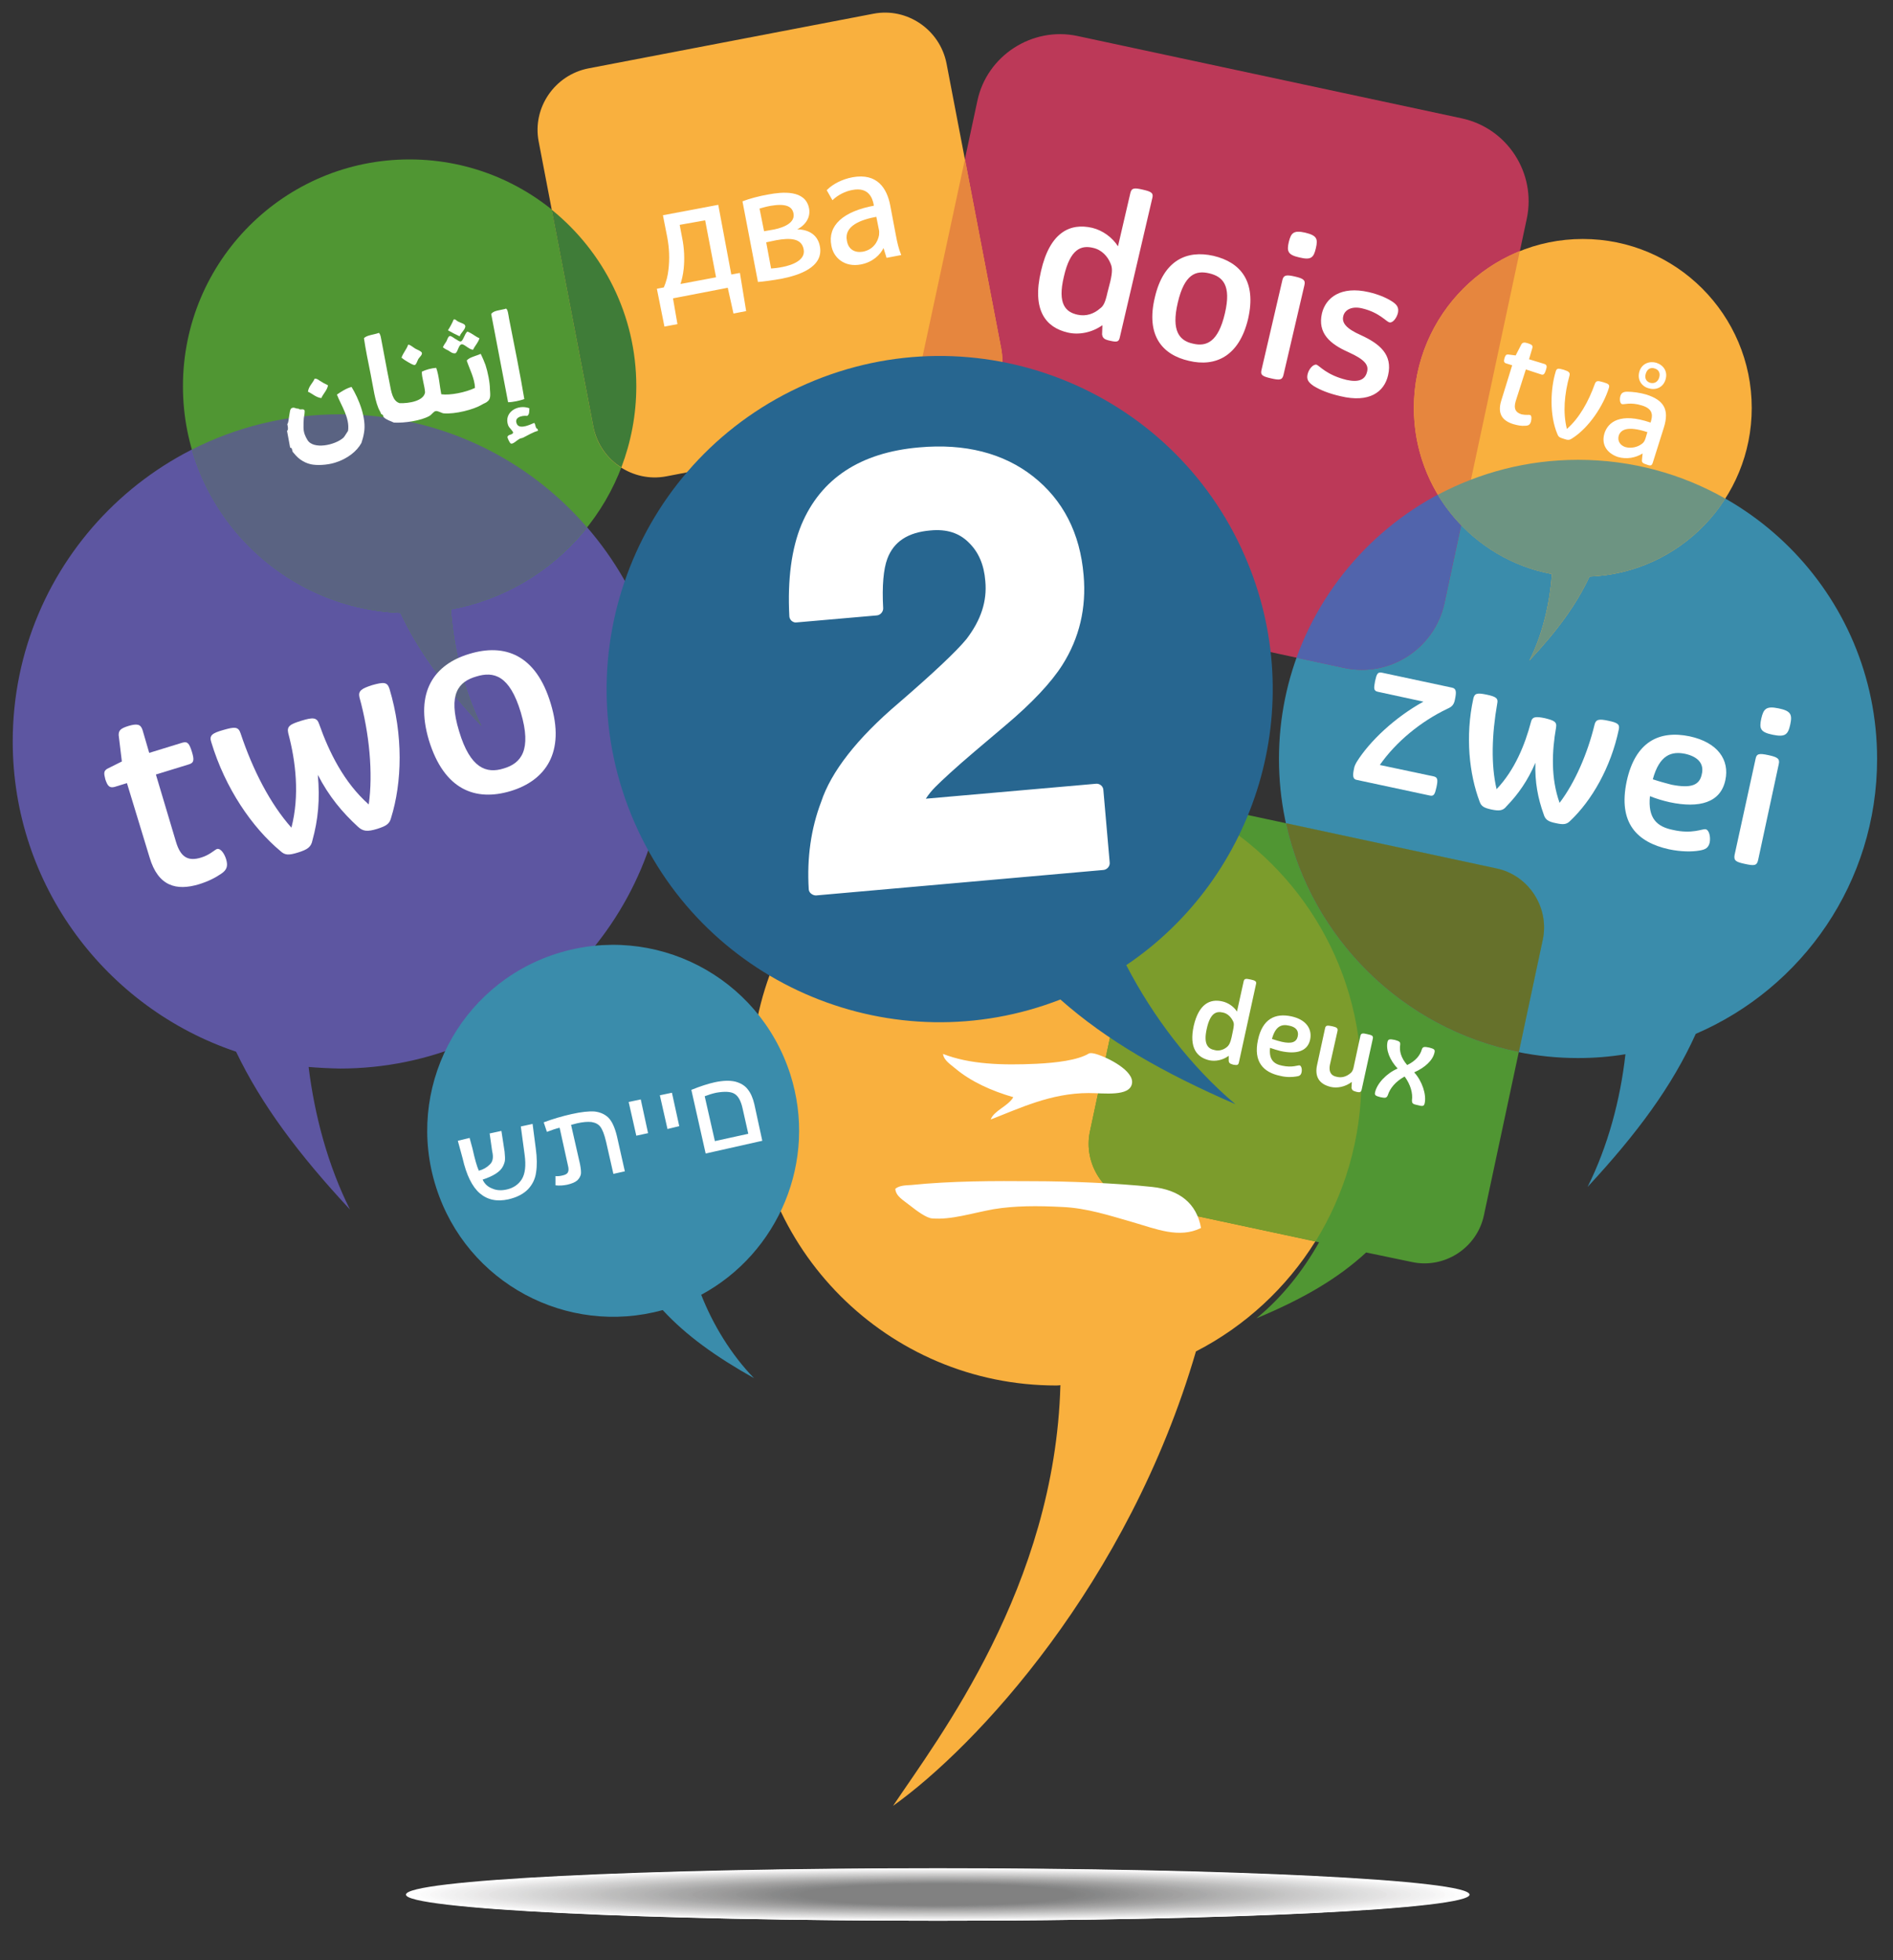 <svg version="1.2" xmlns="http://www.w3.org/2000/svg" viewBox="0 0 595 616" width="595" height="616">
	<rect x="0" y="0" width="595" height="616" fill="#333333" stroke="none"/>
	<title>New Project</title>
	<style>
		.s0 { fill: #f9b03e } 
		.s1 { fill: #3a8cab } 
		.s2 { fill: #5d56a1 } 
		.s3 { fill: #bc3958 } 
		.s4 { fill: #5164ac } 
		.s5 { fill: #ce5249 } 
		.s6 { fill: #e6863e } 
		.s7 { fill: #6d9482 } 
		.s8 { fill: #509633 } 
		.s9 { fill: #5a6382 } 
		.s10 { fill: #8f456f } 
		.s11 { fill: #3f7c38 } 
		.s12 { fill: #7c9c2c } 
		.s13 { fill: #66712b } 
		.s14 { fill: #ffffff } 
		.s15 { fill: #fefefe } 
		.s16 { fill: #fdfdfd } 
		.s17 { fill: #fbfbfb } 
		.s18 { fill: #fafafa } 
		.s19 { fill: #f8f7f7 } 
		.s20 { fill: #f6f6f6 } 
		.s21 { fill: #f4f3f4 } 
		.s22 { fill: #f2f2f2 } 
		.s23 { fill: #f1f1f1 } 
		.s24 { fill: #efefef } 
		.s25 { fill: #efeeee } 
		.s26 { fill: #ececec } 
		.s27 { fill: #ebebeb } 
		.s28 { fill: #eae9e9 } 
		.s29 { fill: #e8e7e7 } 
		.s30 { fill: #e7e6e7 } 
		.s31 { fill: #e4e3e3 } 
		.s32 { fill: #e3e2e2 } 
		.s33 { fill: #e1e1e1 } 
		.s34 { fill: #e0e0e0 } 
		.s35 { fill: #dedede } 
		.s36 { fill: #dddddd } 
		.s37 { fill: #dbdbdc } 
		.s38 { fill: #dadad9 } 
		.s39 { fill: #d8d8d8 } 
		.s40 { fill: #d6d6d6 } 
		.s41 { fill: #d5d5d5 } 
		.s42 { fill: #d3d3d3 } 
		.s43 { fill: #d2d2d2 } 
		.s44 { fill: #d0d0d0 } 
		.s45 { fill: #cfcece } 
		.s46 { fill: #cecdcd } 
		.s47 { fill: #cccbcb } 
		.s48 { fill: #cbcaca } 
		.s49 { fill: #c9c9c9 } 
		.s50 { fill: #c8c7c7 } 
		.s51 { fill: #c6c6c6 } 
		.s52 { fill: #c4c4c3 } 
		.s53 { fill: #c3c2c2 } 
		.s54 { fill: #c0c0bf } 
		.s55 { fill: #bebebf } 
		.s56 { fill: #bdbdbc } 
		.s57 { fill: #bcbcbb } 
		.s58 { fill: #bababa } 
		.s59 { fill: #b8b8b8 } 
		.s60 { fill: #b8b7b7 } 
		.s61 { fill: #b6b6b5 } 
		.s62 { fill: #b5b4b4 } 
		.s63 { fill: #b2b2b2 } 
		.s64 { fill: #b2b1b2 } 
		.s65 { fill: #afb0af } 
		.s66 { fill: #aeadad } 
		.s67 { fill: #acacac } 
		.s68 { fill: #a9a9aa } 
		.s69 { fill: #a8a8a8 } 
		.s70 { fill: #a7a7a6 } 
		.s71 { fill: #a6a6a6 } 
		.s72 { fill: #a5a4a4 } 
		.s73 { fill: #a2a1a1 } 
		.s74 { fill: #9f9f9f } 
		.s75 { fill: #9e9e9e } 
		.s76 { fill: #9d9d9c } 
		.s77 { fill: #9c9b9b } 
		.s78 { fill: #9a9999 } 
		.s79 { fill: #989898 } 
		.s80 { fill: #979797 } 
		.s81 { fill: #949494 } 
		.s82 { fill: #939393 } 
		.s83 { fill: #919191 } 
		.s84 { fill: #909090 } 
		.s85 { fill: #8e8e8e } 
		.s86 { fill: #8d8d8d } 
		.s87 { fill: #8b8b8b } 
		.s88 { fill: #888989 } 
		.s89 { fill: #878889 } 
		.s90 { fill: #868686 } 
		.s91 { fill: #848484 } 
		.s92 { fill: #828383 } 
		.s93 { fill: #818181 } 
		.s94 { fill: #276690 } 
		.s95 { fill: none;stroke: #ffffff;stroke-miterlimit:10;stroke-width: .4 } 
		.s96 { fill: #ffffff;stroke: #ffffff;stroke-miterlimit:10;stroke-width: .4 } 
	</style>
	<g id="Layer 1">
		<path id="Path 7" fill-rule="evenodd" class="s0" d="m332 243.5c-53 0-95.9 42.9-95.9 95.9 0 53 42.9 96 95.9 96q0.6 0 1.3-0.1c-1.7 63.3-38.4 111-52.6 132.2 26.1-18.6 73.9-69.8 95.2-142.8 30.9-15.9 52-48.1 52-85.3 0-53-42.9-95.9-95.9-95.9z"/>
		<path id="Path 8" fill-rule="evenodd" class="s1" d="m496 144.5c-51.9 0-94 42.1-94 94 0 51.9 42.1 94 94 94q7.6 0 14.9-1.2c-1.6 14.3-5.5 28.9-11.9 41.7 15.6-16.8 26.6-31.7 34-48.1 33.5-14.4 57-47.6 57-86.4 0-51.9-42.1-94-94-94z"/>
		<path id="Path 9" fill-rule="evenodd" class="s2" d="m106.8 130.2c-56.8 0-102.8 46-102.8 102.8 0 45.3 29.4 83.8 70.2 97.5 8 16.7 19.7 32.3 35.8 49.6-6.9-13.8-11.1-29.4-13-44.8q4.8 0.4 9.8 0.5c56.8 0 102.8-46.1 102.8-102.8 0-56.8-46-102.8-102.8-102.8z"/>
		<path id="Path 10" fill-rule="evenodd" class="s3" d="m338.6 11.3l120.9 25.9c14.3 3.1 23.4 17.2 20.4 31.5l-25.9 120.9c-3.1 14.2-17.2 23.4-31.5 20.3l-40.9-8.8c1.1 16.3 5.2 33.4 12.6 48.2-17.3-18.5-28.9-34.8-36.2-53.2l-56.3-12.1c-14.3-3-23.4-17.2-20.4-31.4l25.9-120.9c3-14.2 17.2-23.4 31.4-20.4z"/>
		<path id="Path 11" fill-rule="evenodd" class="s4" d="m462.3 150.7l-8.3 38.9c-3.1 14.2-17.2 23.4-31.5 20.3l-15-3.2c9.3-25.7 29.4-46.2 54.8-56z"/>
		<path id="Path 12" fill-rule="evenodd" class="s5" d="m386 227.4q-7.1-3.7-14.7-6.3c6.2 9.2 13.7 18.4 22.9 28.2-3.5-6.9-6.2-14.3-8.2-21.9z"/>
		<path id="Path 13" fill-rule="evenodd" class="s0" d="m497.5 75.1c-29.3 0-53.1 23.8-53.1 53.1 0 26 18.7 47.6 43.4 52.2-0.7 9.2-2.9 18.9-7.1 27.2 8.6-9.2 14.7-17.4 18.9-26.4 28.3-1.1 51-24.4 51-53 0-29.3-23.8-53.1-53.1-53.1z"/>
		<path id="Path 14" fill-rule="evenodd" class="s6" d="m477.7 78.9l-18.4 86.1c-9.2-9.5-14.9-22.5-14.9-36.8 0-22.3 13.8-41.4 33.3-49.3z"/>
		<path id="Path 15" fill-rule="evenodd" class="s7" d="m496 144.5c-15.9 0-30.9 4-44.1 11 7.7 12.8 20.7 22.1 35.9 24.9-0.7 9.2-2.9 18.9-7.1 27.2 8.6-9.2 14.7-17.4 18.9-26.4 17.9-0.7 33.6-10.3 42.7-24.5-13.7-7.8-29.5-12.2-46.3-12.2z"/>
		<path id="Path 16" fill-rule="evenodd" class="s8" d="m128.7 50.1c39.4 0 71.3 31.9 71.3 71.3 0 34.9-25.1 64-58.3 70.1 0.9 12.3 4 25.3 9.6 36.6-11.5-12.4-19.8-23.5-25.4-35.5-38-1.5-68.4-32.8-68.4-71.2 0-39.4 31.9-71.3 71.2-71.3z"/>
		<path id="Path 17" fill-rule="evenodd" class="s9" d="m106.8 130.2c-16.7 0-32.6 4-46.5 11.1 8.3 28.8 34.4 50.1 65.6 51.3 5.6 12 13.9 23.1 25.4 35.5-5.6-11.3-8.7-24.3-9.6-36.6 17.3-3.2 32.4-12.6 42.8-25.8-18.8-21.8-46.6-35.5-77.7-35.5z"/>
		<path id="Path 18" fill-rule="evenodd" class="s10" d="m283.4 142.9c28.8-1.6 56.9 14.6 69.1 42.7q2.2 5 3.5 10.1l-54.3-11.7c-14.3-3-23.5-17.2-20.4-31.4z"/>
		<path id="Path 19" fill-rule="evenodd" class="s7" d="m332 243.5c-29.9 0-56.7 13.7-74.3 35.2 17 7.7 36.9 8.8 55.4 1.5 9.9 8.8 21.9 15.7 37.3 22.4-9.6-8.1-17.6-18.7-23.3-29.7 10.5-7 18.6-16.6 24-27.5-6.2-1.3-12.6-1.9-19.1-1.9z"/>
		<path id="Path 20" fill-rule="evenodd" class="s0" d="m274.6 4.3l-89.7 17.2c-10.6 2.1-17.6 12.4-15.6 22.9l17.2 89.7c2 10.6 12.4 17.6 22.9 15.6l59.4-11.4c-1.1 10.4-4 21.2-9 30.6 11.4-11.6 19.2-22 24.4-33.6l14.9-2.8c10.6-2.1 17.6-12.4 15.6-22.9l-17.2-89.7c-2.1-10.6-12.4-17.6-22.9-15.6z"/>
		<path id="Path 21" fill-rule="evenodd" class="s7" d="m267.8 145.6q6.2-1.8 12.4-2.4c-5 8.6-11.6 16.8-20.4 25.7 3.8-7.2 6.4-15.3 8-23.3z"/>
		<path id="Path 22" fill-rule="evenodd" class="s11" d="m173.4 65.9c16.2 13.1 26.6 33.1 26.6 55.5 0 9-1.7 17.6-4.7 25.5-4.4-2.7-7.7-7.3-8.8-12.8z"/>
		<path id="Path 23" fill-rule="evenodd" class="s6" d="m285 135.2l18.3-85.2 11.4 59.6c2 10.5-5 20.8-15.6 22.9z"/>
		<path id="Path 24" fill-rule="evenodd" class="s8" d="m470.3 272.9l-86.6-18.6c-10.2-2.2-20.4 4.4-22.6 14.6l-18.5 86.6c-2.2 10.2 4.4 20.4 14.6 22.6l57.4 12.3c-5 8.9-11.7 17.4-19.7 23.9 14.6-6.1 25.5-12.4 34.5-20.7l14.4 3c10.2 2.2 20.4-4.4 22.6-14.6l18.5-86.6c2.2-10.2-4.4-20.4-14.6-22.5z"/>
		<path id="Path 25" fill-rule="evenodd" class="s12" d="m413.5 390.1c9.1-14.7 14.4-32.1 14.4-50.7 0-37-21-69.2-51.8-85.2-7.2 1.4-13.3 7-15 14.7l-18.5 86.6c-2.2 10.2 4.4 20.4 14.6 22.6z"/>
		<path id="Path 26" fill-rule="evenodd" class="s1" d="m404.2 258.7c7.9 36.2 36.7 64.6 73.2 71.9l7.5-35.2c2.2-10.2-4.4-20.4-14.6-22.5z"/>
		<path id="Path 27" fill-rule="evenodd" class="s13" d="m404.2 258.7c7.9 36.2 36.7 64.6 73.2 71.9l7.5-35.2c2.2-10.2-4.4-20.4-14.6-22.5z"/>
		<path id="Path 28" fill-rule="evenodd" class="s1" d="m174.9 299.7c30.8-9.8 63.6 7.1 73.5 37.9 8.7 27.2-3.7 56.2-28 69.3 3.7 9.4 9.4 18.8 16.6 26.2-12.1-6.8-21.3-13.4-28.7-21.4-30.1 8.3-61.6-8.5-71.2-38.5-9.9-30.8 7.1-63.7 37.8-73.5z"/>
		<path id="Path 31" fill-rule="evenodd" class="s14" d="m294.8 603.6c-92.5 0-167.2-3.7-167.2-8.2 0-4.6 74.7-8.3 167.2-8.3 92.4 0 167.1 3.7 167.1 8.3 0 4.5-74.7 8.2-167.1 8.2z"/>
		<path id="Path 32" fill-rule="evenodd" class="s15" d="m294.8 603.6c-91.6 0-165.7-3.7-165.7-8.2 0-4.5 74.1-8.2 165.7-8.2 91.5 0 165.6 3.7 165.6 8.2 0 4.5-74.1 8.2-165.6 8.2z"/>
		<path id="Path 33" fill-rule="evenodd" class="s16" d="m294.8 603.5c-90.8 0-164.1-3.6-164.1-8.1 0-4.5 73.3-8.1 164.1-8.1 90.7 0 164 3.6 164 8.1 0 4.5-73.3 8.1-164 8.1z"/>
		<path id="Path 34" fill-rule="evenodd" class="s17" d="m294.8 603.5c-89.9 0-162.6-3.7-162.6-8.1 0-4.5 72.7-8.1 162.6-8.1 89.9 0 162.5 3.6 162.5 8.1 0 4.4-72.6 8.1-162.5 8.1z"/>
		<path id="Path 35" fill-rule="evenodd" class="s18" d="m294.8 603.4c-89.1 0-161.1-3.6-161.1-8 0-4.4 72-8 161.1-8 89 0 161 3.6 161 8 0 4.4-72 8-161 8z"/>
		<path id="Path 36" fill-rule="evenodd" class="s19" d="m294.8 603.3c-88.3 0-159.6-3.5-159.6-7.9 0-4.4 71.3-8 159.6-8 88.2 0 159.5 3.6 159.5 8 0 4.4-71.3 7.9-159.5 7.9z"/>
		<path id="Path 37" fill-rule="evenodd" class="s20" d="m294.8 603.3c-87.4 0-158-3.6-158-7.9 0-4.4 70.6-7.9 158-7.9 87.3 0 157.9 3.5 157.9 7.9 0 4.3-70.6 7.9-157.9 7.9z"/>
		<path id="Path 38" fill-rule="evenodd" class="s21" d="m294.8 603.2c-86.6 0-156.5-3.5-156.5-7.8 0-4.3 69.9-7.8 156.5-7.8 86.5 0 156.4 3.5 156.4 7.8 0 4.3-69.9 7.8-156.4 7.8z"/>
		<path id="Path 39" fill-rule="evenodd" class="s22" d="m294.8 603.2c-85.7 0-155-3.5-155-7.8 0-4.3 69.3-7.8 155-7.8 85.6 0 154.9 3.5 154.9 7.8 0 4.3-69.3 7.8-154.9 7.8z"/>
		<path id="Path 40" fill-rule="evenodd" class="s23" d="m294.8 603.1c-84.9 0-153.5-3.5-153.5-7.7 0-4.3 68.6-7.7 153.5-7.7 84.8 0 153.4 3.4 153.4 7.7 0 4.2-68.6 7.7-153.4 7.7z"/>
		<path id="Path 41" fill-rule="evenodd" class="s24" d="m294.8 603c-84 0-151.9-3.4-151.9-7.6 0-4.2 67.9-7.7 151.9-7.7 83.9 0 151.8 3.5 151.8 7.7 0 4.2-67.9 7.6-151.8 7.6z"/>
		<path id="Path 42" fill-rule="evenodd" class="s25" d="m294.8 603c-83.2 0-150.4-3.4-150.4-7.6 0-4.2 67.2-7.6 150.4-7.6 83.1 0 150.3 3.4 150.3 7.6 0 4.2-67.2 7.6-150.3 7.6z"/>
		<path id="Path 43" fill-rule="evenodd" class="s26" d="m294.8 602.9c-82.3 0-148.9-3.4-148.9-7.5 0-4.2 66.6-7.5 148.9-7.5 82.3 0 148.8 3.3 148.8 7.5 0 4.1-66.5 7.5-148.8 7.5z"/>
		<path id="Path 44" fill-rule="evenodd" class="s27" d="m294.8 602.9c-81.5 0-147.3-3.4-147.3-7.5 0-4.1 65.8-7.5 147.3-7.5 81.4 0 147.3 3.4 147.3 7.5 0 4.1-65.9 7.5-147.3 7.5z"/>
		<path id="Path 45" fill-rule="evenodd" class="s28" d="m294.8 602.8c-80.7 0-145.8-3.3-145.8-7.4 0-4.1 65.1-7.4 145.8-7.4 80.6 0 145.7 3.3 145.7 7.4 0 4.1-65.1 7.4-145.7 7.4z"/>
		<path id="Path 46" fill-rule="evenodd" class="s29" d="m294.8 602.7c-79.8 0-144.3-3.3-144.3-7.3 0-4.1 64.5-7.4 144.3-7.4 79.7 0 144.2 3.3 144.2 7.4 0 4-64.5 7.3-144.2 7.3z"/>
		<path id="Path 47" fill-rule="evenodd" class="s30" d="m294.8 602.7c-79 0-142.8-3.3-142.8-7.3 0-4 63.8-7.3 142.8-7.3 78.9 0 142.7 3.3 142.7 7.3 0 4-63.8 7.3-142.7 7.3z"/>
		<path id="Path 48" fill-rule="evenodd" class="s31" d="m294.8 602.6c-78.1 0-141.2-3.2-141.2-7.2 0-4 63.1-7.2 141.2-7.2 78 0 141.2 3.2 141.2 7.2 0 4-63.2 7.2-141.2 7.2z"/>
		<path id="Path 49" fill-rule="evenodd" class="s32" d="m294.8 602.6c-77.3 0-139.7-3.2-139.7-7.2 0-4 62.4-7.2 139.7-7.2 77.2 0 139.6 3.2 139.6 7.2 0 4-62.4 7.2-139.6 7.2z"/>
		<path id="Path 50" fill-rule="evenodd" class="s33" d="m294.8 602.5c-76.4 0-138.2-3.2-138.2-7.1 0-3.9 61.8-7.1 138.2-7.1 76.4 0 138.1 3.2 138.1 7.1 0 3.9-61.7 7.1-138.1 7.1z"/>
		<path id="Path 51" fill-rule="evenodd" class="s34" d="m294.8 602.4c-75.6 0-136.7-3.1-136.7-7 0-3.9 61.1-7.1 136.7-7.1 75.5 0 136.6 3.2 136.6 7.1 0 3.9-61.1 7-136.6 7z"/>
		<path id="Path 52" fill-rule="evenodd" class="s35" d="m294.8 602.4c-74.8 0-135.1-3.1-135.1-7 0-3.9 60.3-7 135.1-7 74.7 0 135.1 3.1 135.1 7 0 3.9-60.4 7-135.1 7z"/>
		<path id="Path 53" fill-rule="evenodd" class="s36" d="m294.8 602.3c-73.9 0-133.6-3.1-133.6-6.9 0-3.8 59.7-6.9 133.6-6.9 73.8 0 133.5 3.1 133.5 6.9 0 3.8-59.7 6.9-133.5 6.9z"/>
		<path id="Path 54" fill-rule="evenodd" class="s37" d="m294.8 602.3c-73.1 0-132.1-3.1-132.1-6.9 0-3.8 59-6.9 132.1-6.9 73 0 132 3.1 132 6.9 0 3.8-59 6.9-132 6.9z"/>
		<path id="Path 55" fill-rule="evenodd" class="s38" d="m294.8 602.2c-72.2 0-130.6-3-130.6-6.8 0-3.8 58.4-6.8 130.6-6.8 72.1 0 130.5 3 130.5 6.8 0 3.8-58.4 6.8-130.5 6.8z"/>
		<path id="Path 56" fill-rule="evenodd" class="s39" d="m294.8 602.1c-71.4 0-129-3-129-6.7 0-3.7 57.6-6.8 129-6.8 71.3 0 128.9 3.1 128.9 6.8 0 3.7-57.6 6.7-128.9 6.7z"/>
		<path id="Path 57" fill-rule="evenodd" class="s40" d="m294.8 602.1c-70.5 0-127.5-3-127.5-6.7 0-3.7 57-6.7 127.5-6.7 70.4 0 127.4 3 127.4 6.7 0 3.7-57 6.7-127.4 6.7z"/>
		<path id="Path 58" fill-rule="evenodd" class="s41" d="m294.8 602c-69.7 0-126-2.9-126-6.6 0-3.7 56.3-6.6 126-6.6 69.6 0 125.9 2.9 125.9 6.6 0 3.7-56.3 6.6-125.9 6.6z"/>
		<path id="Path 59" fill-rule="evenodd" class="s42" d="m294.8 602c-68.8 0-124.5-3-124.5-6.6 0-3.7 55.7-6.6 124.5-6.6 68.8 0 124.4 2.9 124.4 6.6 0 3.6-55.6 6.6-124.4 6.6z"/>
		<path id="Path 60" fill-rule="evenodd" class="s43" d="m294.8 601.9c-68 0-122.9-2.9-122.9-6.5 0-3.6 54.9-6.5 122.9-6.5 67.9 0 122.8 2.9 122.8 6.5 0 3.6-54.9 6.5-122.8 6.5z"/>
		<path id="Path 61" fill-rule="evenodd" class="s44" d="m294.8 601.8c-67.2 0-121.4-2.8-121.4-6.4 0-3.6 54.2-6.5 121.4-6.5 67.1 0 121.3 2.9 121.3 6.5 0 3.6-54.2 6.4-121.3 6.4z"/>
		<path id="Path 62" fill-rule="evenodd" class="s45" d="m294.8 601.8c-66.3 0-119.9-2.9-119.9-6.4 0-3.6 53.6-6.4 119.9-6.4 66.2 0 119.8 2.8 119.8 6.4 0 3.5-53.6 6.4-119.8 6.4z"/>
		<path id="Path 63" fill-rule="evenodd" class="s46" d="m294.8 601.7c-65.5 0-118.4-2.8-118.4-6.3 0-3.5 52.9-6.3 118.4-6.3 65.4 0 118.3 2.8 118.3 6.3 0 3.5-52.9 6.3-118.3 6.3z"/>
		<path id="Path 64" fill-rule="evenodd" class="s47" d="m294.8 601.7c-64.6 0-116.8-2.8-116.8-6.3 0-3.5 52.2-6.3 116.8-6.3 64.5 0 116.7 2.8 116.7 6.3 0 3.5-52.2 6.3-116.7 6.3z"/>
		<path id="Path 65" fill-rule="evenodd" class="s48" d="m294.8 601.6c-63.8 0-115.3-2.8-115.3-6.2 0-3.5 51.5-6.2 115.3-6.2 63.7 0 115.2 2.7 115.2 6.2 0 3.4-51.5 6.2-115.2 6.2z"/>
		<path id="Path 66" fill-rule="evenodd" class="s49" d="m294.8 601.5c-62.9 0-113.8-2.7-113.8-6.1 0-3.4 50.9-6.2 113.8-6.2 62.8 0 113.7 2.8 113.7 6.2 0 3.4-50.9 6.1-113.7 6.1z"/>
		<path id="Path 67" fill-rule="evenodd" class="s50" d="m294.8 601.5c-62.1 0-112.2-2.7-112.2-6.1 0-3.4 50.1-6.1 112.2-6.1 62 0 112.2 2.7 112.2 6.1 0 3.4-50.2 6.1-112.2 6.1z"/>
		<path id="Path 68" fill-rule="evenodd" class="s51" d="m294.8 601.4c-61.2 0-110.7-2.7-110.7-6 0-3.4 49.5-6 110.7-6 61.2 0 110.6 2.6 110.6 6 0 3.3-49.4 6-110.6 6z"/>
		<path id="Path 69" fill-rule="evenodd" class="s52" d="m294.8 601.4c-60.4 0-109.2-2.7-109.2-6 0-3.3 48.8-6 109.2-6 60.3 0 109.1 2.7 109.1 6 0 3.3-48.8 6-109.1 6z"/>
		<path id="Path 70" fill-rule="evenodd" class="s53" d="m294.8 601.3c-59.6 0-107.7-2.6-107.7-5.9 0-3.3 48.1-5.9 107.7-5.9 59.5 0 107.6 2.6 107.6 5.9 0 3.3-48.1 5.9-107.6 5.9z"/>
		<path id="Path 71" fill-rule="evenodd" class="s54" d="m294.8 601.2c-58.7 0-106.1-2.6-106.1-5.8 0-3.3 47.4-5.9 106.1-5.9 58.6 0 106.1 2.6 106.1 5.9 0 3.2-47.5 5.8-106.1 5.8z"/>
		<path id="Path 72" fill-rule="evenodd" class="s55" d="m294.8 601.2c-57.9 0-104.6-2.6-104.6-5.8 0-3.2 46.7-5.8 104.6-5.8 57.8 0 104.5 2.6 104.5 5.8 0 3.2-46.7 5.8-104.5 5.8z"/>
		<path id="Path 73" fill-rule="evenodd" class="s56" d="m294.8 601.1c-57 0-103.1-2.5-103.1-5.7 0-3.2 46.1-5.7 103.1-5.7 56.9 0 103 2.5 103 5.7 0 3.2-46.1 5.7-103 5.7z"/>
		<path id="Path 74" fill-rule="evenodd" class="s57" d="m294.8 601.1c-56.2 0-101.6-2.6-101.6-5.7 0-3.2 45.4-5.7 101.6-5.7 56.1 0 101.5 2.5 101.5 5.7 0 3.1-45.4 5.7-101.5 5.7z"/>
		<path id="Path 75" fill-rule="evenodd" class="s58" d="m294.8 601c-55.3 0-100-2.5-100-5.6 0-3.1 44.7-5.6 100-5.6 55.3 0 99.9 2.5 99.9 5.6 0 3.1-44.6 5.6-99.9 5.6z"/>
		<path id="Path 76" fill-rule="evenodd" class="s59" d="m294.8 600.9c-54.5 0-98.5-2.4-98.5-5.5 0-3.1 44-5.6 98.5-5.6 54.4 0 98.4 2.5 98.4 5.6 0 3.1-44 5.5-98.4 5.5z"/>
		<path id="Path 77" fill-rule="evenodd" class="s60" d="m294.8 600.9c-53.7 0-97-2.5-97-5.5 0-3.1 43.3-5.5 97-5.5 53.6 0 96.9 2.4 96.9 5.5 0 3-43.3 5.5-96.9 5.5z"/>
		<path id="Path 78" fill-rule="evenodd" class="s61" d="m294.8 600.8c-52.8 0-95.5-2.4-95.5-5.4 0-3 42.7-5.4 95.5-5.4 52.7 0 95.4 2.4 95.4 5.4 0 3-42.7 5.4-95.4 5.4z"/>
		<path id="Path 79" fill-rule="evenodd" class="s62" d="m294.8 600.8c-52 0-93.9-2.4-93.9-5.4 0-3 41.9-5.4 93.9-5.4 51.9 0 93.8 2.4 93.8 5.4 0 3-41.9 5.4-93.8 5.4z"/>
		<path id="Path 80" fill-rule="evenodd" class="s63" d="m294.8 600.7c-51.1 0-92.4-2.4-92.4-5.3 0-3 41.3-5.3 92.4-5.3 51 0 92.3 2.3 92.3 5.3 0 2.9-41.3 5.3-92.3 5.3z"/>
		<path id="Path 81" fill-rule="evenodd" class="s64" d="m294.8 600.6c-50.3 0-90.9-2.3-90.9-5.2 0-2.9 40.6-5.3 90.9-5.3 50.2 0 90.8 2.4 90.8 5.3 0 2.9-40.6 5.2-90.8 5.2z"/>
		<path id="Path 82" fill-rule="evenodd" class="s65" d="m294.8 600.6c-49.4 0-89.4-2.3-89.4-5.2 0-2.9 40-5.2 89.4-5.2 49.3 0 89.3 2.3 89.3 5.2 0 2.9-40 5.2-89.3 5.2z"/>
		<path id="Path 83" fill-rule="evenodd" class="s66" d="m294.8 600.5c-48.6 0-87.8-2.3-87.8-5.1 0-2.9 39.2-5.1 87.8-5.1 48.5 0 87.7 2.2 87.7 5.1 0 2.8-39.2 5.1-87.7 5.1z"/>
		<path id="Path 84" fill-rule="evenodd" class="s67" d="m294.8 600.5c-47.7 0-86.3-2.3-86.3-5.1 0-2.8 38.6-5.1 86.3-5.1 47.7 0 86.2 2.3 86.2 5.1 0 2.8-38.5 5.1-86.2 5.1z"/>
		<path id="Path 85" fill-rule="evenodd" class="s68" d="m294.8 600.4c-46.9 0-84.8-2.2-84.8-5 0-2.8 37.9-5 84.8-5 46.8 0 84.7 2.2 84.7 5 0 2.8-37.9 5-84.7 5z"/>
		<path id="Path 86" fill-rule="evenodd" class="s69" d="m294.8 600.3c-46.1 0-83.2-2.2-83.2-4.9 0-2.8 37.1-5 83.2-5 46 0 83.2 2.2 83.2 5 0 2.7-37.2 4.9-83.2 4.9z"/>
		<path id="Path 87" fill-rule="evenodd" class="s70" d="m294.8 600.3c-45.2 0-81.7-2.2-81.7-4.9 0-2.7 36.5-4.9 81.7-4.9 45.1 0 81.6 2.2 81.6 4.9 0 2.7-36.5 4.9-81.6 4.9z"/>
		<path id="Path 88" fill-rule="evenodd" class="s71" d="m294.8 600.2c-44.4 0-80.2-2.1-80.2-4.8 0-2.7 35.8-4.9 80.2-4.9 44.3 0 80.1 2.2 80.1 4.9 0 2.7-35.8 4.8-80.1 4.8z"/>
		<path id="Path 89" fill-rule="evenodd" class="s72" d="m294.8 600.2c-43.5 0-78.7-2.2-78.7-4.8 0-2.7 35.2-4.8 78.7-4.8 43.4 0 78.6 2.1 78.6 4.8 0 2.6-35.2 4.8-78.6 4.8z"/>
		<path id="Path 90" fill-rule="evenodd" class="s73" d="m294.8 600.1c-42.7 0-77.1-2.1-77.1-4.7 0-2.6 34.4-4.7 77.1-4.7 42.6 0 77.1 2.1 77.1 4.7 0 2.6-34.5 4.7-77.1 4.7z"/>
		<path id="Path 91" fill-rule="evenodd" class="s73" d="m294.8 600c-41.8 0-75.6-2-75.6-4.6 0-2.6 33.8-4.7 75.6-4.7 41.7 0 75.5 2.1 75.5 4.7 0 2.6-33.8 4.6-75.5 4.6z"/>
		<path id="Path 92" fill-rule="evenodd" class="s74" d="m294.8 600c-41 0-74.1-2.1-74.1-4.6 0-2.6 33.1-4.6 74.1-4.6 40.9 0 74 2 74 4.6 0 2.5-33.1 4.6-74 4.6z"/>
		<path id="Path 93" fill-rule="evenodd" class="s75" d="m294.8 599.9c-40.1 0-72.6-2-72.6-4.5 0-2.5 32.5-4.5 72.6-4.5 40.1 0 72.5 2 72.5 4.5 0 2.5-32.4 4.5-72.5 4.5z"/>
		<path id="Path 94" fill-rule="evenodd" class="s76" d="m294.8 599.9c-39.3 0-71-2-71-4.5 0-2.5 31.7-4.5 71-4.5 39.2 0 71 2 71 4.5 0 2.5-31.8 4.5-71 4.5z"/>
		<path id="Path 95" fill-rule="evenodd" class="s77" d="m294.8 599.8c-38.5 0-69.5-2-69.5-4.4 0-2.5 31-4.4 69.5-4.4 38.4 0 69.4 1.9 69.4 4.4 0 2.4-31 4.4-69.4 4.4z"/>
		<path id="Path 96" fill-rule="evenodd" class="s78" d="m294.8 599.7c-37.6 0-68-1.9-68-4.3 0-2.4 30.4-4.4 68-4.4 37.5 0 67.9 2 67.9 4.4 0 2.4-30.4 4.3-67.9 4.3z"/>
		<path id="Path 97" fill-rule="evenodd" class="s79" d="m294.8 599.7c-36.8 0-66.5-1.9-66.5-4.3 0-2.4 29.7-4.3 66.5-4.3 36.7 0 66.4 1.9 66.4 4.3 0 2.4-29.7 4.3-66.4 4.3z"/>
		<path id="Path 98" fill-rule="evenodd" class="s80" d="m294.8 599.6c-35.9 0-64.9-1.9-64.9-4.2 0-2.4 29-4.3 64.9-4.3 35.8 0 64.8 1.9 64.8 4.3 0 2.3-29 4.2-64.8 4.2z"/>
		<path id="Path 99" fill-rule="evenodd" class="s81" d="m294.8 599.6c-35.1 0-63.4-1.9-63.4-4.2 0-2.3 28.3-4.2 63.4-4.2 35 0 63.3 1.9 63.3 4.2 0 2.3-28.3 4.2-63.3 4.2z"/>
		<path id="Path 100" fill-rule="evenodd" class="s82" d="m294.8 599.5c-34.2 0-61.9-1.8-61.9-4.1 0-2.3 27.7-4.1 61.9-4.1 34.2 0 61.8 1.8 61.8 4.1 0 2.3-27.6 4.1-61.8 4.1z"/>
		<path id="Path 101" fill-rule="evenodd" class="s83" d="m294.8 599.4c-33.4 0-60.4-1.8-60.4-4 0-2.3 27-4.1 60.4-4.1 33.3 0 60.3 1.8 60.3 4.1 0 2.2-27 4-60.3 4z"/>
		<path id="Path 102" fill-rule="evenodd" class="s84" d="m294.8 599.4c-32.6 0-58.8-1.8-58.8-4 0-2.2 26.2-4 58.8-4 32.5 0 58.7 1.8 58.7 4 0 2.2-26.2 4-58.7 4z"/>
		<path id="Path 103" fill-rule="evenodd" class="s85" d="m294.8 599.3c-31.7 0-57.3-1.7-57.3-3.9 0-2.2 25.6-4 57.3-4 31.6 0 57.2 1.8 57.2 4 0 2.2-25.6 3.9-57.2 3.9z"/>
		<path id="Path 104" fill-rule="evenodd" class="s86" d="m294.8 599.3c-30.9 0-55.8-1.8-55.8-3.9 0-2.2 24.9-3.9 55.8-3.9 30.8 0 55.7 1.7 55.7 3.9 0 2.1-24.9 3.9-55.7 3.9z"/>
		<path id="Path 105" fill-rule="evenodd" class="s87" d="m294.8 599.2c-30 0-54.3-1.7-54.3-3.8 0-2.1 24.3-3.8 54.3-3.8 29.9 0 54.2 1.7 54.2 3.8 0 2.1-24.3 3.8-54.2 3.8z"/>
		<path id="Path 106" fill-rule="evenodd" class="s88" d="m294.8 599.1c-29.2 0-52.7-1.6-52.7-3.7 0-2.1 23.5-3.8 52.7-3.8 29.1 0 52.6 1.7 52.6 3.8 0 2.1-23.5 3.7-52.6 3.7z"/>
		<path id="Path 107" fill-rule="evenodd" class="s89" d="m294.8 599.1c-28.3 0-51.2-1.7-51.2-3.7 0-2.1 22.9-3.7 51.2-3.7 28.2 0 51.1 1.6 51.1 3.7 0 2-22.9 3.7-51.1 3.7z"/>
		<path id="Path 108" fill-rule="evenodd" class="s90" d="m294.8 599c-27.5 0-49.7-1.6-49.7-3.6 0-2 22.2-3.7 49.7-3.7 27.4 0 49.6 1.7 49.6 3.7 0 2-22.2 3.6-49.6 3.6z"/>
		<path id="Path 109" fill-rule="evenodd" class="s90" d="m294.8 599c-26.6 0-48.2-1.6-48.2-3.6 0-2 21.6-3.6 48.2-3.6 26.6 0 48.1 1.6 48.1 3.6 0 2-21.5 3.6-48.1 3.6z"/>
		<path id="Path 110" fill-rule="evenodd" class="s91" d="m294.8 598.9c-25.8 0-46.6-1.6-46.6-3.5 0-2 20.8-3.5 46.6-3.5 25.7 0 46.5 1.5 46.5 3.5 0 1.9-20.8 3.5-46.5 3.5z"/>
		<path id="Path 111" fill-rule="evenodd" class="s92" d="m294.8 598.8c-25 0-45.1-1.5-45.1-3.4 0-1.9 20.1-3.5 45.1-3.5 24.9 0 45 1.6 45 3.5 0 1.9-20.1 3.4-45 3.4z"/>
		<path id="Path 112" fill-rule="evenodd" class="s93" d="m294.8 598.8c-24.1 0-43.6-1.5-43.6-3.4 0-1.9 19.5-3.4 43.6-3.4 24 0 43.5 1.5 43.5 3.4 0 1.9-19.5 3.4-43.5 3.4z"/>
		<path id="Path 113" fill-rule="evenodd" class="s94" d="m253.6 120.6c53-23.1 114.7 1.2 137.7 54.2 20.5 47 3.7 100.9-37.3 128.5 8.4 16.2 20.2 31.8 34.3 43.7-22.8-9.9-40.4-20-55-32.9-52.1 20.3-111.4-4-133.9-55.7-23.1-53 1.2-114.7 54.2-137.8z"/>
		<path id="Path 114" fill-rule="evenodd" class="s14" d="m394.8 309.2l-5.4 24.7c-0.2 0.8-0.5 0.9-1.7 0.7-1.1-0.3-1.4-0.5-1.5-1.2v-1.6c-1.9 1.4-4.2 1.8-6.1 1.4-3.9-0.9-6.4-3.9-4.9-10.8 1.6-6.9 5.1-8.6 9-7.7 1.8 0.4 3.6 1.6 4.6 3.2l2.1-9.5c0.2-0.9 0.7-0.9 2.1-0.6 1.5 0.3 2 0.6 1.8 1.4zm-7.3 14.9c0.4-1.8 0.4-2.5 0.1-3.1-0.6-1.3-1.7-2.5-3.2-2.8-2.1-0.5-4 0.1-5.1 5.1-1.1 4.9 0.4 6.3 2.5 6.7 1.5 0.4 3-0.2 4-1.1 0.5-0.5 0.9-1.1 1.3-2.9z"/>
		<path id="Path 115" fill-rule="evenodd" class="s14" d="m409.1 337c-0.2 0.9-0.7 1.2-1.7 1.3-1.2 0.2-3 0.3-5-0.2-5.3-1.1-8.5-4.4-7-11.3 1.4-6.6 5.4-8.5 10.5-7.4 4.6 1 6.6 3.9 5.9 7.3-0.8 3.7-4.3 4.7-9.3 3.6-1.1-0.3-2.2-0.6-3.3-1-0.4 3.7 1.2 5.1 3.8 5.6 3.2 0.7 5-0.2 5.5-0.1 0.6 0.2 0.8 1.3 0.6 2.2zm-9.3-10.5q1.8 0.6 3.1 0.9c3.1 0.7 4.6 0.1 5-1.7 0.4-1.8-0.6-3-2.8-3.4-2.2-0.5-4.2 0.1-5.3 4.2zm31.7-0.1l-3.5 16c-0.2 0.8-0.5 1-1.7 0.7-1.1-0.3-1.3-0.5-1.5-1.2l0.1-1.9c-2.1 1.6-4.6 2-6.5 1.6-4-0.9-5.2-3.5-4.4-7l2.5-11.5c0.2-0.9 0.7-0.9 2.2-0.6 1.4 0.3 1.9 0.6 1.7 1.5l-2.4 10.7c-0.3 1.7 0 3.3 2.2 3.7 1.5 0.4 3-0.1 4.1-1 0.5-0.3 0.9-0.9 1.1-1.7l2.2-10.2c0.2-0.8 0.7-0.9 2.2-0.5 1.4 0.3 1.9 0.5 1.7 1.4zm16.3 20.3c-0.2 1-0.7 1-2.2 0.6-1.5-0.3-1.8-0.5-1.8-1.5 0.3-2.2-0.4-4.9-2.3-7.5-2.9 1.6-4.6 3.7-5.3 5.9-0.4 0.9-0.8 0.9-2.3 0.6-1.5-0.4-1.9-0.6-1.7-1.5 0.6-2.8 3.6-6 7.1-7.5-2.5-2.7-3.7-5.8-3.2-8.3 0.2-1 0.7-1 2.3-0.7 1.4 0.4 1.8 0.6 1.7 1.5-0.3 1.9 0.2 4.1 2.2 6.4 2.7-1.3 4.1-3.1 4.6-4.9 0.3-0.9 0.8-0.9 2.3-0.6 1.5 0.4 1.9 0.6 1.7 1.5-0.5 2.5-3 4.8-6.4 6.3 2.5 2.7 3.9 7 3.3 9.7zm-103.3-100.4l-53.5 4.7q1.3-2 3-3.7c2.2-2.2 6.3-6 12.3-11.1l9.8-8.3c8.3-7 14.3-13.4 17.8-18.9 5.4-8.5 7.6-18 6.7-28.2-1.1-13.3-6.5-23.7-15.9-31.1-9.3-7.3-21.4-10.4-35.8-9.1-18.5 1.6-30.9 9.8-37 24.3-3.1 7.5-4.4 17.2-3.8 28.7 0 0.6 0.3 1.1 0.7 1.5 0.5 0.4 1 0.6 1.6 0.5l25.2-2.2c1.1-0.1 2-1.1 2-2.2-0.4-7.1 0.1-12.4 1.3-15.6 2-5.4 6.5-8.3 13.5-8.9 5.2-0.5 9.1 0.8 12.1 3.8 3.1 3 4.8 7 5.2 12.1 0.6 6.4-1.4 12.3-5.9 18.2-3.1 3.8-10.3 10.6-21.3 20.1-13.2 11.2-21.3 21.7-24.4 31.1-3.2 8.4-4.5 17.6-3.9 27.4 0 0.5 0.3 1.1 0.7 1.4 0.5 0.4 1 0.6 1.6 0.6l90.3-8c1.2-0.1 2.1-1.2 2-2.3l-2-22.9c-0.1-1.2-1.2-2-2.3-1.9zm-273.4 23.8c0.6 2.1 0.2 3.3-1.6 4.5-1.9 1.3-4.1 2.4-7 3.3-7 2.1-12.8 0.7-15.5-8.5l-7.1-23.3-3.9 1.2c-1.6 0.4-2.2-0.3-2.9-2.4-0.5-2-0.5-2.6 0.6-3.3l4.6-2.3-1-8.3c0-1.5 0.6-2.1 3.2-2.9 2.5-0.7 3.7-0.6 4.3 1.3l2.1 7.2 10.4-3.2c1.7-0.5 2.2 0.3 3 2.8 0.8 2.6 0.7 3.5-0.9 4l-10.4 3.2 6.3 21.1c1.5 5.1 4 6.2 7.9 5 2.7-0.8 4.2-2.4 5-2.7 1.2-0.3 2.4 1.6 2.9 3.3z"/>
		<path id="Path 116" fill-rule="evenodd" class="s14" d="m122.4 216.4c4.4 14.6 4 29.5 0.5 40.7-0.5 1.9-1.6 2.5-4.4 3.4-3 0.9-4.4 0.8-6-0.7-4.9-4.5-9.1-9.5-12.6-16.3 0.7 7.7 0.1 14.1-1.7 20.6-0.4 2.1-1.6 2.9-4.5 3.8-2.9 0.9-4.1 0.9-5.5-0.4-8.9-7.4-17.4-19.7-21.8-34.3-0.7-2.1 0.3-2.8 3.8-3.8 3.5-1 4.7-1.1 5.4 1 3.9 11.7 9.4 22.3 16 29.7 2.6-10.1 1.4-20.7-1-29.7-0.5-2.2 0.6-2.8 4.1-3.9 3.6-1.1 4.9-1.1 5.6 1 3.1 8.8 7.8 18.4 15.6 25.3 1.4-9.8 0.2-22.4-2.9-33.6-0.5-2.1 0.6-2.8 4-3.9 3.6-1 4.7-1 5.4 1.1zm12.4 16.2c-4.5-15.2 1.7-23.8 12.7-27.1 11.1-3.4 21 0.2 25.6 15.6 4.7 15.4-1.7 24.2-12.6 27.5-11 3.3-20.9-0.3-25.7-16zm28.9-8.7c-3.5-11.7-8.5-13-14-11.3-5.5 1.6-9 5.4-5.4 17.2 3.5 11.7 8.6 13.4 14 11.7 5.5-1.6 8.9-5.8 5.4-17.6zm317.5-91.4c-0.3 1-0.8 1.3-1.9 1.3-1.1 0.1-2.2-0.1-3.6-0.5-3.3-1-5.2-3.1-3.8-7.5l3.4-11-1.9-0.6c-0.7-0.2-0.8-0.7-0.5-1.7 0.3-0.9 0.5-1.1 1.1-1.1l2.4 0.3 1.8-3.5c0.4-0.6 0.9-0.7 2.1-0.3 1.2 0.4 1.6 0.7 1.3 1.6l-1 3.4 4.9 1.5c0.7 0.3 0.8 0.7 0.4 1.9-0.4 1.2-0.7 1.6-1.4 1.4l-4.9-1.6-3.2 10c-0.7 2.4 0 3.5 1.8 4.1 1.3 0.3 2.3 0.1 2.7 0.2 0.6 0.2 0.5 1.3 0.3 2.1zm24.5-10.6c-1.7 5.5-6.2 12.5-11.6 15.9-0.8 0.5-1.2 0.6-2.6 0.1-1.4-0.4-1.7-0.7-2-1.5-2.5-5.9-2.2-14.2-0.5-19.7 0.3-1 0.8-1 2.5-0.5 1.6 0.5 2.1 0.9 1.8 1.9-1.6 5.8-2.1 11.6-0.8 16.7 3.9-3.4 6.8-8.6 8.8-14.2 0.4-1 0.9-1 2.6-0.5 1.7 0.5 2.1 0.8 1.8 1.8z"/>
		<path id="Path 117" fill-rule="evenodd" class="s14" d="m515.3 116.7c0.8-2.5 3.2-3.3 5.3-2.7 2.2 0.7 3.7 2.7 2.9 5.3-0.8 2.6-3.2 3.4-5.4 2.7-2.1-0.6-3.6-2.7-2.8-5.3zm2 0.7c-0.5 1.6 0.3 2.6 1.4 2.9 1.1 0.3 2.3-0.1 2.8-1.6 0.5-1.6-0.3-2.6-1.4-2.9-1.1-0.4-2.3 0-2.8 1.6zm5.7 16.9l-3.5 11.1c-0.3 0.9-0.6 1.1-1.9 0.6-1.3-0.4-1.6-0.7-1.5-1.5l0.2-2c-2.2 1.4-5.1 1.9-7.8 1.1-3.2-1.1-5.3-3.7-4.2-7.4 1.1-3.5 4.9-6.7 14.5-3.4l0.2-0.7c0.6-2.1 0.1-3.8-3-4.7-3.5-1.1-5.6-0.2-6.2-0.4-0.6-0.2-0.8-1.5-0.5-2.5 0.3-1 0.9-1.4 2.2-1.4 1.6 0 4 0.3 6 0.9 5.6 1.8 7.2 4.8 5.5 10.3zm-5.8 3.5l0.6-2c-6.4-2.1-8.4-0.7-9 1.1-0.5 1.7 0.5 3.1 2.1 3.6 1.8 0.5 3.8 0 5-0.9 0.5-0.3 1-0.8 1.3-1.8zm-65.7 109.6c-0.5 2.2-0.8 2.9-2.1 2.6l-22.9-4.9c-1.3-0.2-1.4-1.3-0.9-3.6 0.1-0.6 0.3-1.1 0.8-2 4.1-6.6 12.1-14.1 21-19l-14.3-3.1c-1.4-0.3-1.3-1.1-0.9-3.3 0.5-2.3 0.8-3 2.2-2.7l22 4.7c1.4 0.3 1.4 1.4 0.9 3.8-0.3 1.5-0.9 2.2-2.3 2.8-8.4 4-16.2 10.4-21.3 17.7l17 3.6c1.2 0.3 1.3 1.1 0.8 3.4z"/>
		<path id="Path 118" fill-rule="evenodd" class="s14" d="m508.8 229.3c-2.5 11.9-8.5 22.3-15.3 28.7-1.1 1.1-2.1 1.2-4.4 0.7-2.5-0.5-3.4-1.1-3.9-2.8-1.8-5-2.8-10.1-2.6-16.2-2.4 5.6-5.4 9.9-9.1 13.7-1.1 1.4-2.3 1.5-4.7 1-2.3-0.5-3.2-1-3.7-2.4-3.3-8.7-4.6-20.6-2-32.5 0.4-1.7 1.3-1.8 4.2-1.2 2.8 0.6 3.7 1.1 3.3 2.8-1.7 9.7-2 19.3-0.2 26.9 5.7-6 8.9-13.9 10.8-21.1 0.4-1.7 1.5-1.8 4.4-1.2 2.8 0.7 3.8 1.1 3.5 2.9-1.3 7.4-1.7 15.9 1.1 23.7 4.8-6.3 8.8-15.5 11-24.6 0.4-1.7 1.5-1.8 4.3-1.2 2.9 0.6 3.7 1.1 3.3 2.8z"/>
		<path id="Path 119" fill-rule="evenodd" class="s14" d="m537.4 264.7c-0.4 1.8-1.4 2.3-3.3 2.6-2.3 0.4-5.7 0.4-9.5-0.4-10-2.2-16.1-8.2-13.3-21.4 2.7-12.4 10.2-16.1 19.8-14.1 8.8 1.9 12.6 7.4 11.2 13.8-1.5 7-8.1 8.9-17.5 6.9-2.2-0.5-4.2-1.1-6.2-1.9-0.7 7.1 2.3 9.6 7.2 10.6 6.1 1.4 9.3-0.4 10.3-0.2 1.1 0.2 1.6 2.3 1.3 4.1zm-17.9-19.8c2.4 0.8 4.4 1.3 5.9 1.7 6.1 1.2 8.8 0.2 9.5-3.3 0.8-3.3-1.2-5.5-5.2-6.4-4.3-0.9-8.1 0.3-10.2 8zm34.1-19.1c0.7-3 1.5-4 5.4-3.2 3.9 0.8 4.4 1.9 3.7 5.1-0.7 3.2-1.6 4-5.5 3.2-3.9-0.8-4.3-1.9-3.6-5.1zm-8.4 42.9l6.6-30.2c0.3-1.7 1.2-1.8 4-1.2 2.8 0.6 3.7 1.1 3.3 2.8l-6.5 30.2c-0.4 1.8-1.3 1.8-4.1 1.2-2.8-0.6-3.6-1-3.3-2.8zm-183-206.5l-10.2 43.7c-0.3 1.5-0.8 1.7-3 1.2-1.9-0.4-2.4-0.8-2.6-2l0.1-2.9c-3.4 2.4-7.5 3.1-10.9 2.3-6.9-1.6-11.3-7-8.4-19.3 2.8-12.3 9.2-15.2 16.1-13.6 3.3 0.8 6.3 3 8.1 5.8l3.9-16.8c0.4-1.6 1.3-1.6 3.9-1 2.6 0.6 3.4 1 3 2.6zm-13.2 26.2c0.7-3.1 0.6-4.3 0.1-5.5-0.9-2.3-2.8-4.4-5.5-5-3.7-0.9-7.2 0.2-9.2 9-2.1 8.7 0.6 11.2 4.3 12 2.7 0.6 5.2-0.3 7.1-2 1-0.7 1.6-1.8 2.3-5z"/>
		<path id="Path 120" fill-rule="evenodd" class="s14" d="m363 93.4c2.7-11.6 10-14.9 18.4-13 8.5 2 13.6 8 10.9 19.8-2.8 11.8-10.3 15.2-18.6 13.2-8.4-1.9-13.6-8-10.7-20zm22 5.1c2.1-8.9-0.7-11.6-4.9-12.6-4.2-1-7.8 0.2-9.9 9.2-2.1 8.9 0.5 12 4.8 12.9 4.2 1 7.9-0.5 10-9.5zm20.1-22.5c0.7-2.8 1.5-3.7 5.1-2.9 3.7 0.9 4.1 1.9 3.4 4.9-0.7 3-1.5 3.8-5.2 2.9-3.6-0.8-4-1.9-3.3-4.9zm-8.6 40.3l6.6-28.4c0.4-1.5 1.3-1.6 3.9-1 2.6 0.6 3.4 1.1 3 2.7l-6.6 28.3c-0.4 1.6-1.3 1.6-3.9 1-2.6-0.6-3.4-1-3-2.6z"/>
		<path id="Path 121" fill-rule="evenodd" class="s14" d="m412.9 121.3c-1.6-1.1-2.3-2-1.9-3.7 0.4-1.7 1.8-3.2 2.8-3 0.9 0.3 3.2 3.3 9.5 4.8 3.7 0.8 5.8 0 6.4-2.6 0.5-2-0.5-3.7-5.8-6.1-5.9-2.6-9.8-6-8.4-12.2 1.2-5 6-8.7 14.7-6.7 3 0.7 5.4 1.7 7.3 2.9 1.7 1.1 2.2 2 1.9 3.6-0.4 1.7-1.7 3.3-2.7 3-1-0.2-3.1-3.1-8.6-4.4-3.4-0.8-5.5 0.6-5.9 2.5-0.5 2.1 1 3.9 5.5 5.9 5.9 2.7 10.1 6.1 8.6 12.6-1.2 5.3-5.9 8.8-15 6.6-3.5-0.8-6.3-1.9-8.4-3.2zm-101.5 230.5c1-2.8 5.4-4.1 7.1-7-6.9-2-13.3-4.9-18.2-9-1.5-1.3-3.6-2.5-3.9-4.6 8.4 3.3 18.7 3.6 29.4 3.1 6.1-0.3 12.9-1.1 16.4-3.2 0.5-0.3 1.4-0.1 2.2 0.1 3.8 1.1 12.1 5.3 11.4 9.3-0.7 4.2-8.8 3-13.6 3-12 0-21.9 4.9-30.8 8.3zm66.1 34.1c-6.9 3.4-14.1 0.3-21.4-1.8-7-2-14.5-4.5-22.3-4.8-7.6-0.4-14.9-0.4-21.5 0.7-6.7 1.2-13.3 3.4-19.3 2.9-1.8-0.1-5-2.5-6.9-4-2.1-1.7-4.5-2.9-4.7-5.3 1.3-1.1 3.3-1.1 5-1.2 12.7-1.3 26-1.3 38.7-1.2 10.4 0 25.8 0.6 37 1.8 8.6 0.9 14 5.1 15.4 12.9zm-258.4-281.3c0.6 0.6 0.6 1.6 0.8 2.4 0.8 4.1 1.6 8.7 2.5 13.1 0.6 3.2 1 5.9 3.2 6.6 3 0.1 7.6-0.7 8-3.4-0.1-2-1.1-4.8-1-6.5 1.2-0.6 3-1.1 4.5-1.2 0.9 2.4 1.1 5.9 1.6 8.3 2.8 0.4 7.7-0.6 10.6-2-0.1-3-1.8-6.1-2.6-8.6 0.9-1.1 2.9-1.4 4.4-2.1 0.5 1 1.1 2.4 1.5 3.5 0.7 2.1 1.4 5.5 1.4 7.7 0.1 1.5 0.3 2.9-0.7 3.7-0.5 0.5-1.1 0.6-1.9 1.1-2.5 1.5-8.3 3-11.9 2.7-0.6 0-1.9-0.9-2.6-0.7-0.6 0.1-1.1 1-1.9 1.5-2.6 1.5-7.9 2.3-11.2 2.1-1-0.5-2.3-0.8-3.2-1.7-0.1-0.1-0.1-0.5-0.3-0.7-0.2-0.2-0.4-0.2-0.5-0.3-0.1-0.2-0.2-0.6-0.4-0.9-1.5-2.6-2.1-7.7-2.9-11.6-0.8-3.9-1.6-7.9-2.1-11.3 0.8-1 3.2-1.1 4.7-1.7z"/>
		<path id="Path 122" fill-rule="evenodd" class="s14" d="m164.8 125.4c-1.3 0.5-3.7 1-5.1 1-1.7-8.8-3.6-18.8-5.3-27.7 0.6-1.1 2.8-1.2 4.3-1.6 0.1 0 0.1-0.1 0.3-0.1 0.6 0 0.8 2 1 3.1 1.6 8.1 3.6 18 4.8 25.3zm-20.3-19.7c-1.3-0.6-2.5-1.2-3.7-1.9 0.7-1.1 1.3-2.2 1.8-3.4 0.5-0.2 0.9 0.4 1.3 0.6 0.9 0.5 2.1 0.7 2.3 1.3 0.4 1-1.6 2.5-1.7 3.4z"/>
		<path id="Path 123" fill-rule="evenodd" class="s14" d="m150.7 106.3c-0.4 1.4-1.4 2.3-2 3.6-0.6 0-1.2-0.4-1.8-0.8-0.5-0.3-1.3-1-1.8-0.9-1 0.2-1.1 2.2-1.9 2.8-0.9 0.2-1.6-0.4-2.2-0.8-0.6-0.3-1.3-0.6-1.8-1.1 0.3-0.6 0.6-1.1 1.1-1.8 0.2-0.4 0.6-1.7 1.1-1.7 0.3-0.1 1.3 0.6 1.7 0.9 0.5 0.2 1.2 0.9 1.7 0.8 0.8-0.1 1.2-2.4 2.1-3.1 1.4 0.5 2.4 1.5 3.8 2.1zm-24.5 6.1c0.5-1.5 1.6-2.6 2.1-4.1 0.8 0.1 1.3 0.7 2.3 1.3 0.6 0.3 1.9 0.8 2 1.3 0.2 0.6-0.8 1.4-1.1 1.9-0.3 0.5-0.6 1.7-1.1 1.9-0.6 0.1-1.9-0.8-2.3-1-0.7-0.4-1.3-0.8-1.9-1.3zm-23.1 8.7c-0.3 1.6-1.5 2.6-2.1 4-1.7-0.2-2.8-1.4-4.2-2 0.2-1.7 1.5-2.7 2.1-4.1 0.8-0.1 1.4 0.6 2.2 1 0.7 0.5 1.4 0.7 2 1.1z"/>
		<path id="Path 124" fill-rule="evenodd" class="s14" d="m91.2 140.7q-0.5-2.7-1-5.4 0.1 0 0.2 0c0.2-0.5 0.1-1.2-0.1-2 0.4-0.5 0.4-1.6 0.6-2.6 0.2-1 0.2-2.3 0.9-2.5 0.8-0.3 1.1 0.3 2 0.2 0.5 0.6 1.4-0.1 1.9 0.5 0.2 0.4-0.1 1.9-0.2 2.5-0.1 0.9-0.1 1.8-0.1 2.9 0 1.7 0.6 2.9 1.2 3.9 1.8 3.2 8.8 1.7 11.4-0.7 0.5-0.6 0.9-1.4 1.4-2.1 0.6-4.1-2.2-8-3.5-11.4 1.3-0.9 3-2 4.6-2.4 2.2 3.6 4.8 9.8 3.9 14.5-0.2 1.3-0.5 2.1-0.8 3.1-1.4 2.6-4.4 5-8.3 6.2-2.6 0.8-5.8 0.9-7.6 0.5-1.3-0.3-2.3-0.8-3.3-1.5-1.1-0.8-1.6-1.5-2.4-2.4-0.2-0.6-0.2-1.4-0.8-1.3zm77.8-5.9q0 0.3 0.1 0.6c-1.4 0.3-3.4 1.5-4.6 2.1-0.4 0.2-0.8 0.2-1.2 0.4-0.9 0.5-2 1.7-2.7 1.5-0.4-0.1-1.1-1.8-1.1-2 0.1-1 1.6-0.6 1.8-1.5-0.5-1-1.2-1.3-1.6-2.3-1.4-4 3-6.7 6.7-5.3-0.1 0.9 0.1 1.9-0.7 2.4-1.9-0.2-4.4 0.6-3.1 2.8 1.1 1.4 4.1-0.1 5.3-0.6 0.5 0.4 0.3 1.8 1.1 1.9zm56.6-70.2l4.1 21.9 2.7-0.5 1.9 11.6-3.6 0.7-1.8-8.1-17.6 3.4 1.4 8.1-3.7 0.7-2.3-11.5 2.1-0.4q1.2-2.8 1.5-5.7c0.4-3.3 0.3-6.8-0.4-10.4l-1.3-6.6zm-11.4 10.1c0.7 3.4 0.8 6.7 0.5 9.7-0.2 1.9-0.6 3.6-1.1 5.1l11.7-2.2-3.5-18.3-8.4 1.5z"/>
		<path id="Path 125" fill-rule="evenodd" class="s95" d="m225.6 64.6l4.1 21.9 2.7-0.5 1.9 11.6-3.6 0.7-1.8-8.1-17.6 3.4 1.4 8.1-3.7 0.7-2.3-11.5 2.1-0.4q1.2-2.8 1.5-5.7c0.4-3.3 0.3-6.8-0.4-10.4l-1.3-6.6zm-11.4 10.1c0.7 3.4 0.8 6.7 0.5 9.7-0.2 1.9-0.6 3.6-1.1 5.1l11.7-2.2-3.5-18.3-8.4 1.5z"/>
		<path id="Path 126" fill-rule="evenodd" class="s96" d="m233.6 63.4c1.8-0.7 5-1.6 8-2.1 4.3-0.8 11.4-1.5 12.5 4.2 0.6 3.1-1.5 5.5-4.2 6.7v0.1c3.8-0.2 6.9 1.4 7.6 5.1 1.3 6.6-6.9 9-11.9 10-2.8 0.5-5.8 0.9-7.2 1zm6.4 9.5l3.4-0.6c3.4-0.7 6.8-2.3 6.2-5.3-0.5-2.5-2.9-3.3-7.5-2.5-1.6 0.3-2.5 0.6-3.6 0.9zm2.2 11.7c1.3-0.1 2.3-0.2 3.8-0.5 3.1-0.6 7.5-2.2 6.8-5.8-0.7-3.7-4.5-3.8-8.9-3l-3.3 0.7z"/>
		<path id="Path 127" fill-rule="evenodd" class="s96" d="m278.8 80.8l-1-3.2-0.2 0.1c-1 2.2-3.4 4.5-7 5.2-5.1 1-8.5-2.1-9.1-5.8-1.2-6.1 3.6-10.5 13.4-12.3l-0.1-0.6c-0.4-2.1-1.7-5.7-6.9-4.7-2.3 0.4-4.6 1.6-6.2 3.1l-1.6-2.8c1.8-1.8 4.7-3.3 7.9-3.9 7.7-1.4 10.6 3.5 11.6 8.6l1.8 9.5c0.4 2.2 0.9 4.3 1.6 6zm-3.2-12.9c-5 0.9-10.6 2.9-9.6 7.8 0.5 3 2.8 4 5.2 3.6 3.3-0.6 4.9-3.1 5.3-5.4 0-0.5 0.1-1.1 0-1.5z"/>
		<path id="Path 128" fill-rule="evenodd" class="s14" d="m147.6 357.6l0.9 3.3q1.1 5 2 7 2-0.5 3.4-1.9 1.5-1.3 0.8-4.2l-0.8-5.6 3.7-0.8 1 6.5q0.2 2 0.1 2.8-0.1 0.8-0.6 1.8-1.2 2.5-6.4 4.2 0.9 2 3 2.8 2 0.9 4.6 0.3 3.1-0.7 4.7-3.2 1.6-2.6 0.9-7.7l-1.2-8.9 3.7-0.8 1 7.7q0.6 4.4 0.1 7.5-0.4 3.1-2.6 5.4-2.2 2.2-6.1 3.1-5.4 1.2-9-1.9-3.6-3.1-5.4-11l-1.5-5.5zm27 12q1 0.1 2.2-0.2 1.4-0.3 1.7-1 0.4-0.7 0-2.2l-2.6-11.8q-1.7 0.4-4 1.3l-1-3q4.3-1.6 8.8-2.6 4.5-1 7.2-0.8 2.6 0.3 4.3 1.9 1.7 1.7 2.7 5.8l2.5 11.1-3.6 0.8-2.3-10.1q-0.8-3.4-1.8-4.7-0.9-1.2-2.8-1.5-1.8-0.2-4.5 0.4l-1.9 0.5 2.8 12.3q0.4 2 0.3 3.1-0.2 1.1-1.1 2-1 0.9-3.2 1.4-1.9 0.4-3.7 0.2zm26.8-24.1l2.3 10.6-3.7 0.8-2.4-10.6zm9.8-2.1l2.3 10.5-3.7 0.9-2.4-10.6zm28.4 15.1l-17.8 4-4.5-20q4.2-1.7 7.4-2.4 3.8-0.8 6.4-0.2 2.6 0.7 3.9 2.4 1.4 1.7 2.1 4.7zm-4.4-2.2l-1.8-8q-0.8-3.6-2.6-4.6-1.7-1-5.7-0.3-1.8 0.4-3.6 1.1l3.2 14.1z"/>
	</g>
</svg>